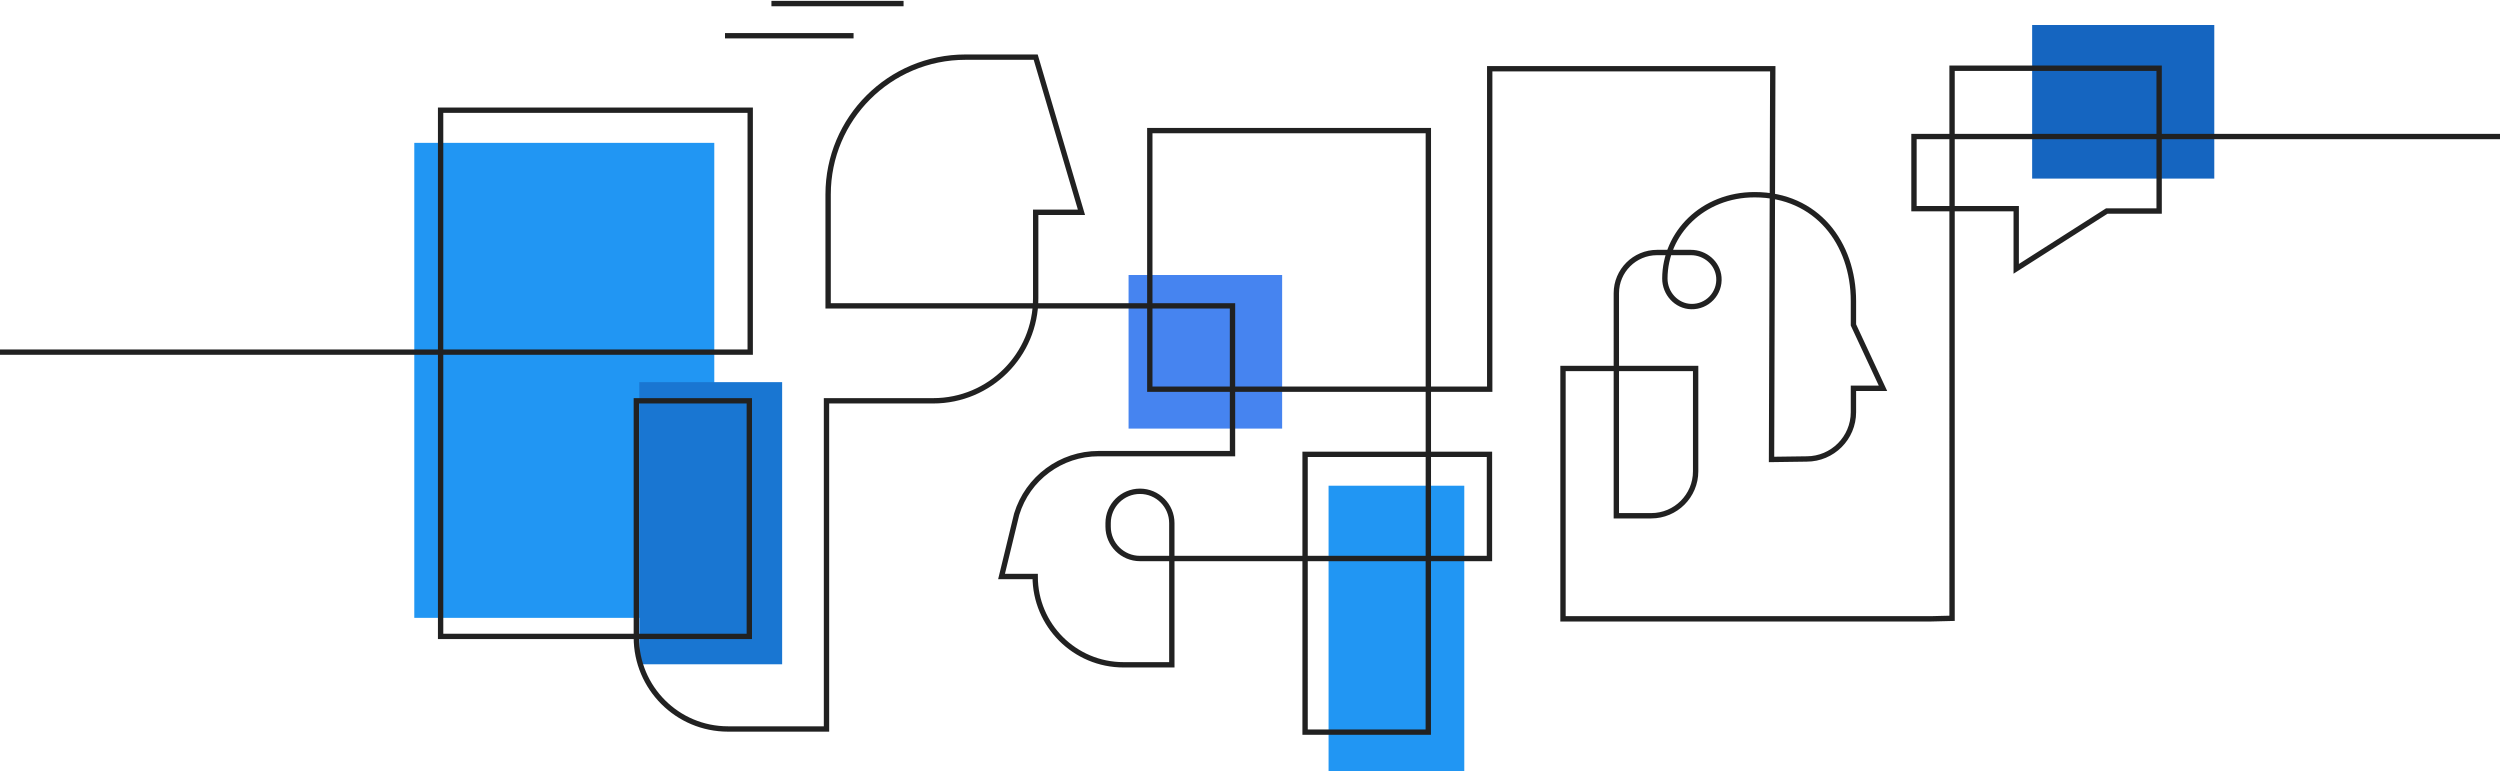 <svg xmlns="http://www.w3.org/2000/svg" viewBox="0 0 700 216"><g fill="none" fill-rule="evenodd"><path fill="#1565C0" d="M569 50h51V7h-51z"/><path fill="#2196F3" d="M116 173h84V40h-84z"/><path fill="#1976D2" d="M179 186h40v-79h-40z"/><path fill="#4684F0" d="M316 120h43V77h-43z"/><path fill="#2196F3" d="M372 216h38v-80h-38z"/><path stroke="#212121" stroke-width="1.5" d="M239 10h-36M253 1h-37M0 98.6h210.059V30.854h-86.687V178.187h86.438v-65.962h-31.634v66.231c0 14.171 11.495 25.658 25.674 25.658h27.57v-91.89h29.879c15.847 0 28.695-12.84 28.695-28.678v-24.1h12.815L289.994 16h-19.662c-21.239 0-38.457 17.208-38.457 38.435V85.641h113.226v41.376h-37.502c-10.544 0-19.852 6.887-22.929 16.967l-4.238 17.433h9.418c0 13.658 11.077 24.728 24.742 24.728h13.521v-39.671c0-4.923-3.993-8.913-8.918-8.913-4.926 0-8.919 3.99-8.919 8.913v.994c0 4.923 3.993 8.914 8.919 8.914h97.853v-29.168h-51.623V205h34.495l.016-74.006V36.567h-77.992v72.411h95.175V19.248h79.257l-.349 109.399 9.827-.136c7.24 0 13.108-5.865 13.108-13.101v-6.686h8.272l-8.272-17.75V84.318c0-16.28-10.298-29.799-27.649-29.799-14.577 0-25.109 10.752-25.153 23.463-.013 4.138 3.222 7.744 7.362 7.857 4.497.124 8.14-3.671 7.759-8.218-.331-3.964-3.835-6.918-7.815-6.918h-9.485c-6.3 0-11.407 5.103-11.407 11.399V144.412h9.763c6.87 0 12.44-5.567 12.44-12.432v-28.813h-37.138v70.107h102.94l5.999-.15V19.103h57.981v39.983h-14.655l-25.364 16.188V58.427h-28.627v-20.2H700"/></g></svg>